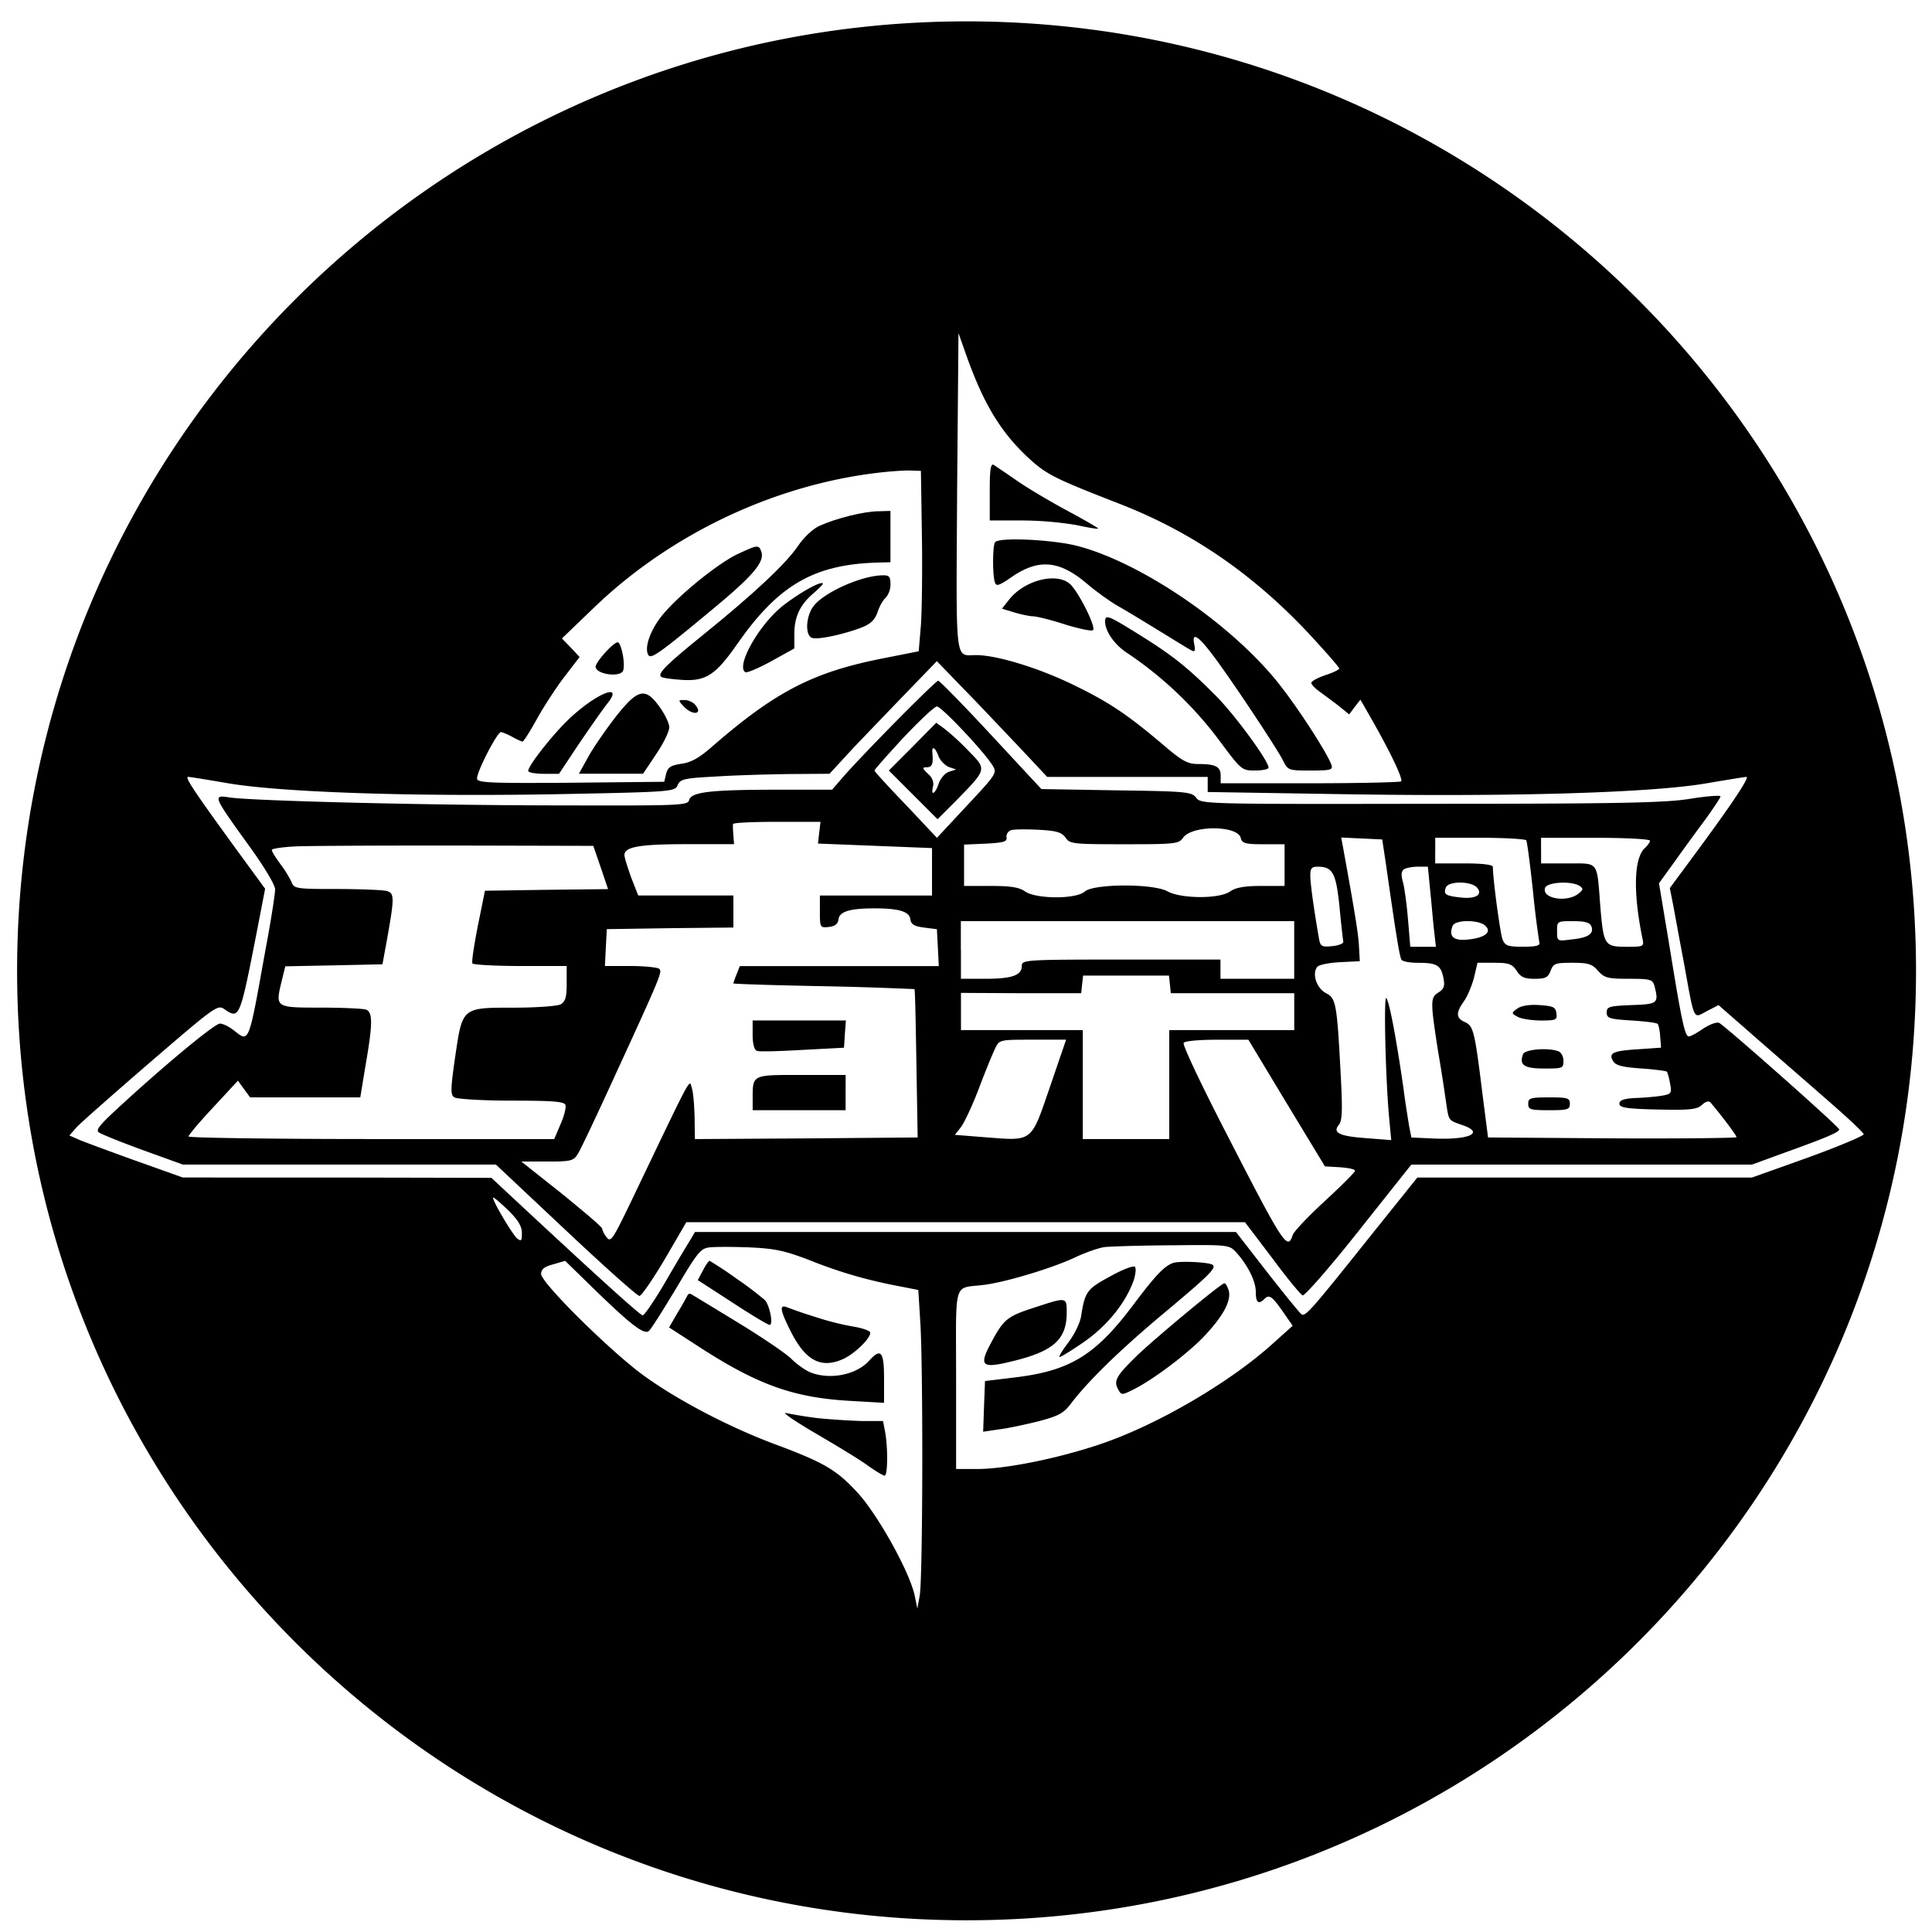 <?xml version="1.0" standalone="no"?><!DOCTYPE svg PUBLIC "-//W3C//DTD SVG 1.1//EN" "http://www.w3.org/Graphics/SVG/1.1/DTD/svg11.dtd"><svg t="1599378965863" class="icon" viewBox="0 0 1024 1024" version="1.1" xmlns="http://www.w3.org/2000/svg" p-id="17452" xmlns:xlink="http://www.w3.org/1999/xlink" width="200" height="200"><defs><style type="text/css"></style></defs><path d="M330.133 355.733c0.661-1.024 0.661-4.928 0-8.491-0.704-3.755-1.856-6.827-2.709-6.805-2.389 0-11.733 10.539-11.733 12.907 0 3.947 12.395 5.803 14.443 2.389zM407.915 702.229c2.027 0 0.171-9.835-2.389-13.056a189.717 189.717 0 0 0-15.296-11.563 205.227 205.227 0 0 0-14.101-9.344c-0.512 0-2.219 2.389-3.584 5.141l-2.709 5.077 18.368 11.883c10.027 6.592 18.859 11.861 19.712 11.861zM447.317 720.107c6.613-3.243 15.104-11.925 13.76-14.123-0.512-0.832-4.587-2.219-9.003-2.901a147.051 147.051 0 0 1-20.032-5.099 246.933 246.933 0 0 1-14.784-5.056c-4.245-1.707-3.904 1.216 1.515 12.053 8 16.32 16.469 20.736 28.544 15.125zM296.299 410.112l10.517-15.808c5.781-8.491 12.416-18.005 14.805-21.056 9.152-11.2-3.755-6.805-18.176 6.123-8.704 7.659-23.467 26.176-23.467 29.227 0 0.853 3.733 1.536 8.171 1.536h8.149z" p-id="17453"></path><path d="M468.565 743.531v-13.077c0-14.059-1.707-16.149-7.829-9.344-6.635 7.488-20.395 10.304-30.741 6.464-2.56-0.896-7.488-4.245-10.688-7.488-3.221-3.072-16.32-11.904-28.885-19.52a4243.84 4243.84 0 0 0-24.085-14.635c-0.683-0.363-1.515-0.192-1.856 0.469a151.232 151.232 0 0 1-5.248 9.195l-4.608 7.979 16.299 10.539c30.72 19.883 49.771 26.667 79.488 28.373l18.155 1.045zM468.032 753.173h-11.2a375.979 375.979 0 0 1-23.104-1.493 228.736 228.736 0 0 1-16.981-2.709c-2.731-0.683 4.224 4.096 15.445 10.688 11.371 6.635 23.957 14.272 27.861 17.195 4.075 2.88 7.957 5.248 8.832 5.248 1.536 0 1.856-13.248 0.341-22.635l-1.195-6.293zM642.816 670.485c-1.323-1.515-18.304-2.368-21.376-0.981-4.587 1.877-8.832 6.251-20.736 22.037-19.861 26.517-33.301 34.859-61.973 38.421l-16.661 2.027-0.512 13.419-0.469 13.44 8.128-1.216c4.437-0.469 13.931-2.539 20.907-4.245 10.517-2.731 13.419-4.245 17.003-8.811 9.344-12.416 25.792-28.395 48.384-47.424 25.109-20.928 29.184-24.981 27.307-26.667z" p-id="17454"></path><path d="M536.171 721.579c22.059-5.248 29.205-11.541 29.205-25.813 0-8.363 0-8.363-16.661-2.88-14.741 4.757-16.619 6.101-23.253 18.517-6.805 12.587-5.248 14.101 10.709 10.176zM561.621 719.211c0.853 0 6.805-3.733 13.44-8.32 12.203-8.661 21.739-20.715 25.813-32.256 1.024-3.243 1.365-6.485 0.683-7.168-0.853-0.853-6.784 1.493-13.227 5.099-12.267 6.635-13.248 8-15.296 20.885-0.491 3.584-3.563 9.856-6.805 14.101-3.243 4.288-5.248 7.659-4.608 7.659zM312.299 400.235l-5.461 9.856h34.005l6.933-10.368c3.904-5.781 6.955-12.053 6.955-14.272 0-2.027-2.368-6.955-5.077-10.688-7.509-10.517-11.413-9.685-22.592 4.224-5.077 6.464-11.712 15.979-14.763 21.248zM603.776 336.363c-16.32-10.176-18.027-10.88-18.048-6.976 0 5.12 4.928 12.245 11.371 16.491a199.445 199.445 0 0 1 48.085 45.163c12.779 17.173 12.779 17.344 20.053 17.344 3.904 0 7.125-0.683 7.125-1.515 0-3.563-17.515-27.52-27.691-37.867-15.083-15.147-22.891-21.44-40.896-32.64zM570.453 278.272c6.123 1.344 11.2 2.219 11.563 1.856 0.363-0.149-6.955-4.416-16.149-9.344-9.173-4.928-21.248-12.075-26.816-15.979-5.632-3.904-11.221-7.637-12.245-8.341-1.707-1.024-2.219 2.048-2.219 13.952v15.445h17.515a183.936 183.936 0 0 1 28.352 2.411z" p-id="17455"></path><path d="M527.488 287.296c-1.493 1.344-1.493 18.005-0.149 21.397 0.661 2.219 2.219 1.707 8.149-2.389 14.613-10.368 25.835-9.493 40.427 2.901 4.949 4.245 12.437 9.664 16.683 12.032 4.203 2.389 14.037 8.32 22.037 13.269s15.467 9.515 16.811 10.197c1.877 1.024 2.219 0.341 1.536-3.221-1.365-6.464 1.685-4.928 9.344 5.077 8.149 10.539 33.792 48.917 37.547 56.235 2.731 5.611 3.072 5.611 14.784 5.611 10.859 0 11.883-0.363 11.029-3.051-2.539-6.805-17.984-30.592-28.011-43.157-24.789-31.104-71.552-63.189-105.472-72.533-12.437-3.563-42.176-5.12-44.715-2.368z" p-id="17456"></path><path d="M534.805 317.867l-3.733 4.736 6.635 2.027c3.563 1.045 8.149 2.048 10.197 2.048 2.048 0.149 9.728 2.027 16.981 4.416 7.317 2.219 13.781 3.584 14.443 2.901 1.728-1.707-7.979-20.885-12.395-24.64-7.339-6.123-24.149-1.685-32.128 8.512zM467.349 304.939c-11.221 0.363-30.4 9.003-36.011 16.149-4.224 5.248-4.757 15.616-1.003 16.981 2.859 1.195 17.152-1.877 26.667-5.611 4.587-1.856 6.805-4.075 8.171-8.149 1.003-3.072 3.051-6.656 4.416-7.637a11.264 11.264 0 0 0 2.389-6.976c-0.021-4.245-0.704-4.907-4.629-4.757zM377.643 322.944c21.781-18.005 27.883-25.323 25.813-30.741-1.344-3.563-2.005-3.392-12.224 1.344-10.368 4.779-31.595 21.931-40.256 32.619-6.272 7.659-9.685 17.323-7.296 21.056 1.387 2.219 5.973-1.003 33.963-24.277z" p-id="17457"></path><path d="M350.315 358.635c0.533 0.661 5.461 1.344 10.88 1.707 12.928 0.875 18.027-2.389 29.909-19.52 21.568-30.741 40.256-41.621 73.728-42.645l7.125-0.171v-27.2l-6.293 0.171c-7.509 0-22.592 3.755-31.104 7.637-3.563 1.515-8.32 5.931-11.712 10.88-6.123 9.173-23.957 25.813-50.283 47.061-18.688 15.104-24.107 20.352-22.251 22.08z" p-id="17458"></path><path d="M436.117 309.205c-1.365-1.365-14.421 6.272-22.251 12.736-12.395 10.517-23.765 31.232-18.837 34.304 0.853 0.512 6.955-2.048 13.76-5.781l12.224-6.784v-7.637c0-9.195 3.072-15.637 10.347-21.76 2.859-2.539 5.099-4.736 4.757-5.077zM362.539 371.029c-3.072 0-3.221 0.149-0.171 3.371 3.093 3.413 7.659 4.608 7.659 2.048 0-0.661-0.853-2.197-2.027-3.392a8.576 8.576 0 0 0-5.461-2.027zM602.24 718.891c-10.389 10.197-12.075 12.907-9.685 17.323 1.856 3.413 1.856 3.413 8.981-0.149 10.539-5.461 28.544-19.051 37.227-28.395 9.664-10.325 13.781-18.176 12.544-23.467-0.661-2.176-1.685-4.032-2.368-4.032-1.707 0-36.885 29.227-46.699 38.72zM496.917 434.197l9.835-9.835c16.469-16.832 16.32-16.469 6.635-26.325a129.984 129.984 0 0 0-12.757-11.755l-4.416-3.2-12.565 12.736-12.544 12.565 12.885 12.907 12.928 12.907z m-5.781-27.52c2.88 0 3.563-1.685 3.072-7.296-0.512-4.245 1.365-3.563 3.2 1.344 0.875 2.368 3.413 4.907 5.461 5.781l3.883 1.344-3.733 1.195c-2.069 0.661-4.437 3.413-5.44 6.123-1.856 5.781-4.416 6.976-3.051 1.707 0.512-2.219-0.32-4.757-2.709-6.784-3.072-2.901-3.072-3.413-0.683-3.413zM824.917 536.96c-0.469-3.221-1.685-3.733-9.003-4.245-5.291-0.384-9.685 0.363-11.712 1.856-3.221 2.368-3.221 2.539 0.32 4.416 1.899 1.024 7.509 1.899 12.267 1.899 8.128 0 8.619-0.363 8.128-3.925zM425.237 556.48l22.101-1.173 0.469-7.339 0.533-7.104h-49.429v7.616c0 4.565 0.853 7.979 2.219 8.469 1.024 0.576 12.053 0.213 24.107-0.469zM448.192 579.093l0.021-9.344h-23.616c-26.347 0-25.664-0.32-25.664 13.056v5.632h49.259v-9.344zM821.013 581.632c-9.835 0-11.029 0.363-11.029 3.413 0 3.029 1.195 3.392 11.029 3.392 9.856 0 11.051-0.384 11.051-3.392 0-3.072-1.195-3.413-11.051-3.413zM828.672 562.283c0-2.219-1.216-4.608-2.731-5.077-5.44-2.069-17.664-1.045-18.667 1.515-2.219 5.76 0.491 7.616 11.2 7.616 9.685 0.021 10.197-0.149 10.197-4.053z" p-id="17459"></path><path d="M911.232 542.187c-1.173-0.683-4.928 0.704-8.341 2.901-3.392 2.368-6.784 4.245-7.787 4.245-2.048 0-3.755-7.637-10.368-48.576l-5.44-32.619 8.491-11.733c4.587-6.443 11.883-16.448 16.32-22.4 4.245-5.931 7.787-11.2 7.787-11.904 0-0.683-7.125-0.149-15.595 1.195-12.907 2.219-37.717 2.731-137.771 2.731-119.744 0.192-122.155 0.192-124.501-3.221-2.411-3.051-4.949-3.413-42.304-3.904l-39.765-0.683-26.645-28.693c-14.613-15.787-27.349-28.693-28.032-28.736-1.387 0-37.717 36.693-49.941 50.453l-6.315 7.317h-28.352c-36.032 0-46.208 1.195-47.403 5.419-0.683 2.901-3.904 3.072-67.264 2.901-69.781 0-165.419-2.389-176.64-4.267-8.683-1.344-8.341-0.661 10.005 24.811 8.661 11.904 14.443 21.589 14.443 23.957 0 2.389-2.219 16.832-5.12 32.107-9.152 50.944-8.491 49.067-16.981 42.453-2.389-1.877-5.611-3.413-7.125-3.413-2.88 0-29.909 22.464-54.699 45.355-9.344 8.661-11.371 11.221-9.344 12.395 1.195 0.875 11.712 5.12 23.275 9.344l21.077 7.616h165.931l37.035 34.816c20.395 19.2 37.888 34.816 39.061 34.816 1.024 0 7.125-8.811 13.44-19.499l11.392-19.563h296.107l14.464 19.051c7.787 10.539 15.083 19.371 16.128 19.733 1.152 0.171 14.613-15.125 29.739-34.304l27.84-35.029h180.565l15.808-5.781c23.573-8.469 30.4-11.371 30.4-12.885-0.043-1.387-59.499-54.037-63.573-56.405z m-94.443-91.349v-6.784h28.864c15.957 0 28.885 0.683 28.885 1.536 0 0.853-1.173 2.347-2.368 3.563-6.101 4.928-6.784 22.933-1.707 47.915 1.024 4.736 0.853 4.736-8.491 4.736-11.541 0-12.032-0.853-13.76-21.227-1.877-24.64-0.661-22.933-17.173-22.933h-14.229v-6.805z m16.96 37.397c6.293 0 8.853 0.683 9.707 2.709 1.515 3.904-1.707 6.123-10.347 6.955-7.829 1.024-7.829 1.024-7.829-4.416-0.021-5.248 0.128-5.248 8.469-5.248z m-14.805-17.685c1.237-3.072 13.952-3.733 18.219-1.024 2.197 1.536 2.027 2.048-0.704 4.245-6.272 4.779-19.52 2.389-17.515-3.221z m-58.24-19.712v-6.805h23.595c13.077 0 24.128 0.683 24.64 1.344 0.491 0.853 2.027 12.757 3.563 26.837a497.067 497.067 0 0 0 3.392 27.371c0.491 1.685-1.899 2.197-8.661 2.197-7.979 0-9.515-0.491-10.859-3.904-1.237-3.072-5.12-31.936-5.12-38.379 0-1.195-5.44-1.877-15.275-1.877h-15.296v-6.784z m9.195 39.936c1.173-3.221 12.757-3.413 16.832-0.533 4.416 3.413 0.832 6.635-8 7.659-8.192 1.024-11.051-1.365-8.832-7.125z m-3.563-20.395c1.515-3.563 13.589-3.413 16.619 0.171 3.072 3.733-1.003 6.123-9.173 5.099-7.595-0.853-8.811-1.685-7.445-5.269z m-22.123-9.685c1.045-0.661 4.437-1.344 7.296-1.344h5.291l1.195 12.245c0.704 6.784 1.515 16.469 2.048 21.227l1.024 9.003h-13.589l-1.216-14.613c-0.683-7.979-1.856-16.96-2.731-19.861-1.003-3.755-0.832-5.632 0.683-6.656z m-45.845-1.323c8 0 9.707 3.221 11.584 21.056 0.832 9.344 1.856 17.685 2.027 18.667 0.171 1.024-2.517 2.048-5.931 2.389-5.952 0.512-6.272 0.171-7.147-5.099-2.709-15.808-4.416-28.203-4.416-32.448-0.021-3.755 0.853-4.587 3.883-4.565z m-104.128 49.216c-51.136 0-52.672 0.171-52.672 3.413 0 4.928-5.227 6.784-19.349 6.784h-12.907v-15.296h-0.043v-15.275h176.683v30.571h-39.083v-10.197h-52.629z m-60.8-64.853a3.627 3.627 0 0 1 2.539-3.733c1.707-0.512 8.341-0.512 14.763-0.192 9.344 0.512 12.053 1.365 14.08 4.245 2.24 3.243 4.096 3.413 31.083 3.413 26.709 0 28.885-0.171 31.125-3.413 4.736-6.784 28.864-6.613 30.571 0 0.64 2.901 2.347 3.413 12.053 3.413h11.2v22.101h-12.395c-8.853 0-13.44 0.853-16.469 2.901-5.611 4.075-25.963 3.904-33.131 0-7.467-4.245-39.061-4.096-43.819 0-4.608 4.245-26.005 4.075-31.765 0-3.072-2.219-7.808-2.901-18.176-2.901h-14.123v-21.909l11.563-0.512c9.557-0.533 11.413-1.045 10.901-3.413z m-54.528-52.843c8.491-8.981 16.469-16.491 17.685-16.448 2.389 0 25.323 24.277 29.568 31.424 2.368 3.733 1.856 4.565-13.589 21.056l-15.979 17.152-16.469-17.493c-9.173-9.515-16.64-17.664-16.64-18.176s6.955-8.363 15.424-17.515zM196.779 603.712c-53.163 0-96.832-0.661-96.832-1.344 0-0.875 5.952-7.829 13.077-15.467l13.077-14.123 3.221 4.437 3.243 4.416h58.389l2.88-17.493c3.755-21.589 3.755-27.691 0.171-29.035-1.515-0.512-12.224-1.045-23.765-1.045-24.299 0-24.299 0-21.077-13.568l2.048-8.32 25.664-0.512 25.835-0.555 2.027-11.029c4.437-24.64 4.437-26.667 0.149-27.861-2.176-0.512-14.101-1.024-26.496-1.024-21.76 0-22.592-0.171-23.957-3.904a61.952 61.952 0 0 0-5.952-9.493c-2.347-3.221-4.416-6.464-4.416-7.317 0-0.661 5.589-1.515 12.416-1.856 6.592-0.32 44.992-0.491 85.099-0.469l72.875 0.171 3.925 11.371 3.904 11.563-32.64 0.363-32.619 0.491-3.733 18.517c-2.027 10.347-3.413 19.2-2.88 20.032 0.533 0.661 11.904 1.344 25.493 1.344h24.448v9.344c0 7.296-0.683 9.472-3.221 11.008-1.835 0.896-12.885 1.728-24.448 1.728-28.011 0-27.52-0.341-31.424 26.005-2.539 17.664-2.539 20.224-0.363 21.568 1.365 0.853 14.955 1.707 30.251 1.707 21.397 0 27.861 0.469 28.523 2.219 0.512 1.344-0.661 5.931-2.539 10.197l-3.392 7.979H196.779z m239.659-81.003a1890.347 1890.347 0 0 1 48.235 1.536c0.363 0.363 0.683 18.005 1.045 39.552l0.661 39.083-58.944 0.491-59.115 0.363-0.171-11.371c-0.149-6.464-0.683-13.419-1.515-15.829-1.344-4.565 0.853-8.64-31.744 59.456-10.219 21.205-11.2 22.741-13.419 19.691a12.309 12.309 0 0 1-2.389-4.565c0-0.853-9.685-8.981-21.376-18.517l-21.397-16.96h13.76c12.395 0 13.931-0.341 16.128-3.947 1.344-2.027 8.832-17.813 16.789-35.157 27.861-60.608 28.395-61.803 26.176-63.168-1.173-0.683-8-1.365-15.296-1.365h-13.248l0.491-9.856 0.512-9.685 33.643-0.512 33.451-0.341v-17.003h-50.453l-3.733-9.515c-1.856-5.269-3.563-10.539-3.563-11.883 0-4.416 8.149-5.781 33.301-5.781h24.789l-0.363-4.736c-0.171-2.56-0.32-5.099-0.171-5.952 0.192-0.661 10.539-1.152 23.253-1.152h23.104l-0.683 5.76-0.661 5.76 30.229 1.195 30.229 1.195v25.152H434.56v8.661c0 8.341 0.171 8.491 4.757 8 3.243-0.363 4.779-1.557 5.12-4.096 0.512-4.053 5.931-5.76 19.051-5.76 13.077 0 18.496 1.707 19.029 5.76 0.32 2.709 2.027 3.733 7.275 4.416l6.784 0.875 0.512 9.685 0.491 9.856H392.107l-1.707 4.416a33.493 33.493 0 0 0-1.707 4.757c0 0.299 21.589 1.003 47.744 1.493z m119.957 53.675c-10.197 29.547-8.683 28.352-35.008 26.325l-15.296-1.216 3.221-4.075c1.707-2.197 6.123-11.541 9.515-20.523 3.392-9.024 7.317-18.539 8.64-21.248 2.219-4.587 2.389-4.587 19.947-4.587h17.643l-8.661 25.323z m63.339 27.328h-45.824v-57.728h-64.576v-19.733l31.936 0.171h31.787l0.491-4.736 0.512-4.608h45.525l0.491 4.608 0.469 4.736h65.429v19.563H619.733v57.728z m82.539 32.789c-8.832 8.149-16.661 16.32-17.152 18.219-2.709 8.299-4.907 4.885-35.499-54.72-12.885-24.981-22.933-46.187-22.251-47.232 0.491-1.024 8.171-1.685 17.643-1.685h16.661l20.181 33.472 20.373 33.643 8 0.469c4.437 0.363 7.979 1.003 7.979 1.877 0 0.683-7.104 7.829-15.936 15.957z m56.661-33.109l-10.859-0.491-1.195-5.952c-0.512-3.221-2.027-12.395-3.051-20.395-3.733-25.941-7.317-44.992-9.003-47.531-1.515-2.56-0.512 43.115 1.536 64.384l1.024 10.88-13.269-1.045c-14.443-1.024-17.984-2.901-14.443-7.125 1.707-2.069 1.899-7.637 1.045-24.32-2.069-39.744-2.539-42.645-7.787-45.333-5.12-2.581-7.659-10.368-4.779-13.952 0.832-1.195 6.293-2.197 12.032-2.539l10.539-0.512-0.469-8.491c-0.512-7.296-2.219-17.664-8.341-51.456l-1.045-5.611 10.859 0.512 10.88 0.512 2.048 13.589c4.907 34.475 7.104 48.576 8.149 50.091 0.491 1.045 4.565 1.707 9.003 1.707 9.835 0 11.904 1.387 13.227 8 0.853 4.245 0.363 5.76-2.539 7.659-4.416 2.709-4.416 4.608-0.363 30.763a974.933 974.933 0 0 1 4.437 28.352c1.365 8.981 1.195 8.64 7.979 11.051 12.928 4.203 4.437 8.256-15.616 7.253z m95.68-0.043l-65.92-0.469-3.051-23.787c-4.032-32.789-4.757-35.307-9.173-37.355-4.757-2.048-4.928-4.928-0.661-10.88 1.877-2.56 4.224-8.171 5.419-12.565l1.877-8h9.024c7.616 0 9.344 0.683 11.733 4.245 2.197 3.413 4.224 4.245 9.493 4.245 5.76 0 7.125-0.661 8.491-4.245 1.515-3.904 2.539-4.245 11.52-4.245 8.512 0 10.539 0.683 13.611 4.245 3.392 3.733 4.907 4.245 16.32 4.245 11.563 0 12.565 0.363 13.589 3.733 2.368 9.323 1.877 9.707-12.053 10.197-11.904 0.491-13.248 0.832-13.248 3.904 0 3.051 1.365 3.541 13.077 4.245 7.125 0.491 13.44 1.195 13.931 1.856 0.491 0.491 1.173 3.563 1.344 6.763l0.469 5.803-12.245 0.853c-13.397 0.832-15.808 2.005-13.077 6.421 1.365 2.219 5.291 3.093 14.784 3.755 7.168 0.469 13.248 1.344 13.611 1.685 0.341 0.512 1.195 3.243 1.685 6.293 1.024 5.099 0.683 5.611-4.416 6.464-3.072 0.512-9.173 1.045-13.909 1.216-6.293 0.32-8.512 1.173-8.512 3.051 0 2.005 3.541 2.688 20.224 3.051 17.173 0.363 20.715 0 23.445-2.368 1.856-1.877 3.755-2.368 4.608-1.344 5.248 6.101 13.781 17.344 13.781 18.368-0.021 0.448-29.568 0.811-65.771 0.619z" p-id="17460"></path><path d="M512.299 11.328C234.368 11.328 9.067 236.629 9.067 514.56s225.301 503.232 503.232 503.232c277.909 0 503.232-225.323 503.232-503.232S790.229 11.328 512.299 11.328z m-5.013 249.621l0.725-84.416 3.904 11.051c9.344 26.496 18.517 41.6 33.643 55.552 9.344 8.491 13.931 10.688 47.061 23.595 38.699 14.955 71.488 37.355 101.739 69.781 8.469 9.173 15.467 17.152 15.467 17.835 0 0.512-3.243 2.219-7.147 3.413-3.904 1.344-7.296 3.051-7.637 4.053-0.192 0.853 2.069 3.221 5.077 5.269 2.944 2.219 7.659 5.611 10.197 7.659l4.779 3.904 2.901-3.904 3.051-3.904 6.123 10.688c9.493 16.64 16.619 31.445 15.467 32.619-0.704 0.491-22.4 1.003-48.427 1.003h-47.232v-4.075c0-4.757-2.731-6.123-11.883-6.123-5.44 0-8.363-1.515-17.173-8.981-20.544-17.493-29.888-23.595-48.256-32.619-18.688-9.195-41.28-16.128-52.309-16.128-11.413 0.021-10.581 6.315-10.069-86.272z m-241.728 127.061c0.853 0.171 3.563 1.195 5.952 2.539s4.779 2.389 5.461 2.56c0.491 0 4.075-5.611 7.808-12.416 3.712-6.635 10.347-16.811 14.592-22.251l7.829-10.197-4.587-4.928-4.779-4.928 17.493-16.811c40.256-38.549 94.955-64.533 150.016-70.997 6.955-0.853 14.933-1.344 17.664-1.173l5.099 0.171 0.512 33.963c0.32 18.688 0 40.256-0.512 47.744l-1.173 13.909-18.859 3.733c-37.205 7.296-57.045 17.664-90.368 46.549-7.125 6.272-11.392 8.661-16.64 9.344-5.611 0.875-7.104 1.856-8 5.291l-1.003 4.245-49.621 0.512c-43.136 0.32-49.6 0-49.6-2.219-0.021-3.925 10.688-24.64 12.715-24.64z m8.512 268.395c-2.389-2.048-12.757-19.371-12.757-21.611 0-0.64 3.392 2.219 7.637 6.293 5.632 5.44 7.659 8.853 7.659 12.395 0.021 4.224-0.32 4.608-2.539 2.923z m213.376 189.376l-1.216 6.784-1.344-6.464c-2.389-12.373-19.691-43.499-30.592-55.211-11.179-12.053-17.664-15.787-44.48-25.771-23.104-8.704-49.621-22.464-67.456-35.2-17.152-12.011-55.552-49.941-55.552-54.677 0-2.517 1.685-3.883 6.272-5.077l6.464-1.899 13.589 13.269c20.544 20.053 28.181 26.155 30.741 23.936 1.152-0.853 7.637-11.221 14.592-22.763 11.051-18.645 12.885-21.035 17.472-21.547 2.901-0.363 12.416-0.363 21.291-0.021 13.589 0.64 18.667 1.685 32.277 6.955 16.299 6.485 30.592 10.517 47.723 13.76l9.493 1.856 1.024 16.469c1.579 22.613 1.408 137.259-0.299 145.6z m187.648-134.08c-23.104 21.056-62.528 44.011-92.757 54.016-22.443 7.488-49.6 12.885-64.384 12.885h-11.2V731.093c0-53.995-1.856-47.893 14.976-50.112 11.904-1.536 36.352-9.003 47.893-14.443 5.611-2.667 12.907-5.248 16.149-5.589 3.2-0.32 19.349-0.853 35.819-0.917 28.885-0.341 29.909-0.171 33.301 3.392 6.315 6.827 10.709 15.637 10.709 21.248 0 5.803 1.387 6.933 4.608 3.755 2.517-2.539 4.075-1.344 10.027 7.168l4.907 7.083-10.048 9.024z m253.461-87.573h-177.344l-24.107 30.059c-32.107 40.256-35.136 43.669-37.227 42.453-1.003-0.683-9.131-10.709-18.304-22.421l-16.491-21.248h-286.72l-2.197 3.755c-1.387 2.197-7.339 12.053-13.12 22.059-5.909 10.219-11.52 18.368-12.395 18.368-1.365 0-25.109-21.568-67.947-61.461l-12.245-11.413-81.835-0.171H96.896l-23.765-8.469a1643.691 1643.691 0 0 1-30.08-11.072l-6.272-2.731 3.883-4.437c2.219-2.368 19.883-17.963 39.424-34.816 34.133-29.376 35.349-30.229 38.912-27.648 7.957 5.419 8.149 4.907 17.323-42.133l4.203-21.739-15.787-21.589c-21.589-29.717-27.029-37.717-25.003-37.717 0.875 0 10.368 1.536 21.248 3.413 28.373 4.779 97.323 7.125 173.589 5.781 61.675-1.195 63.04-1.344 64.576-4.757 1.344-3.221 3.392-3.733 19.349-4.565 9.856-0.683 27.52-1.195 39.595-1.365l21.568-0.149 12.224-13.269c6.784-7.125 19.691-20.544 28.544-29.739l16.128-16.683 14.464 14.976c8 8.128 21.077 22.059 29.205 30.571l14.805 15.808h85.077v8l74.389 1.195c89.003 1.387 161.237-0.853 189.888-5.781 10.901-1.856 20.395-3.413 21.248-3.413 1.877 0-7.488 14.101-26.667 40.085l-13.931 18.837 1.664 8.341c0.875 4.587 3.413 18.667 5.803 31.232 5.781 31.765 4.779 29.525 12.224 25.621l6.123-3.179 17.835 15.595c9.664 8.491 27.008 23.467 38.187 33.301 11.413 9.856 20.736 18.517 20.907 19.563 0 0.832-13.248 6.464-29.568 12.373l-29.653 10.581z" p-id="17461"></path></svg>